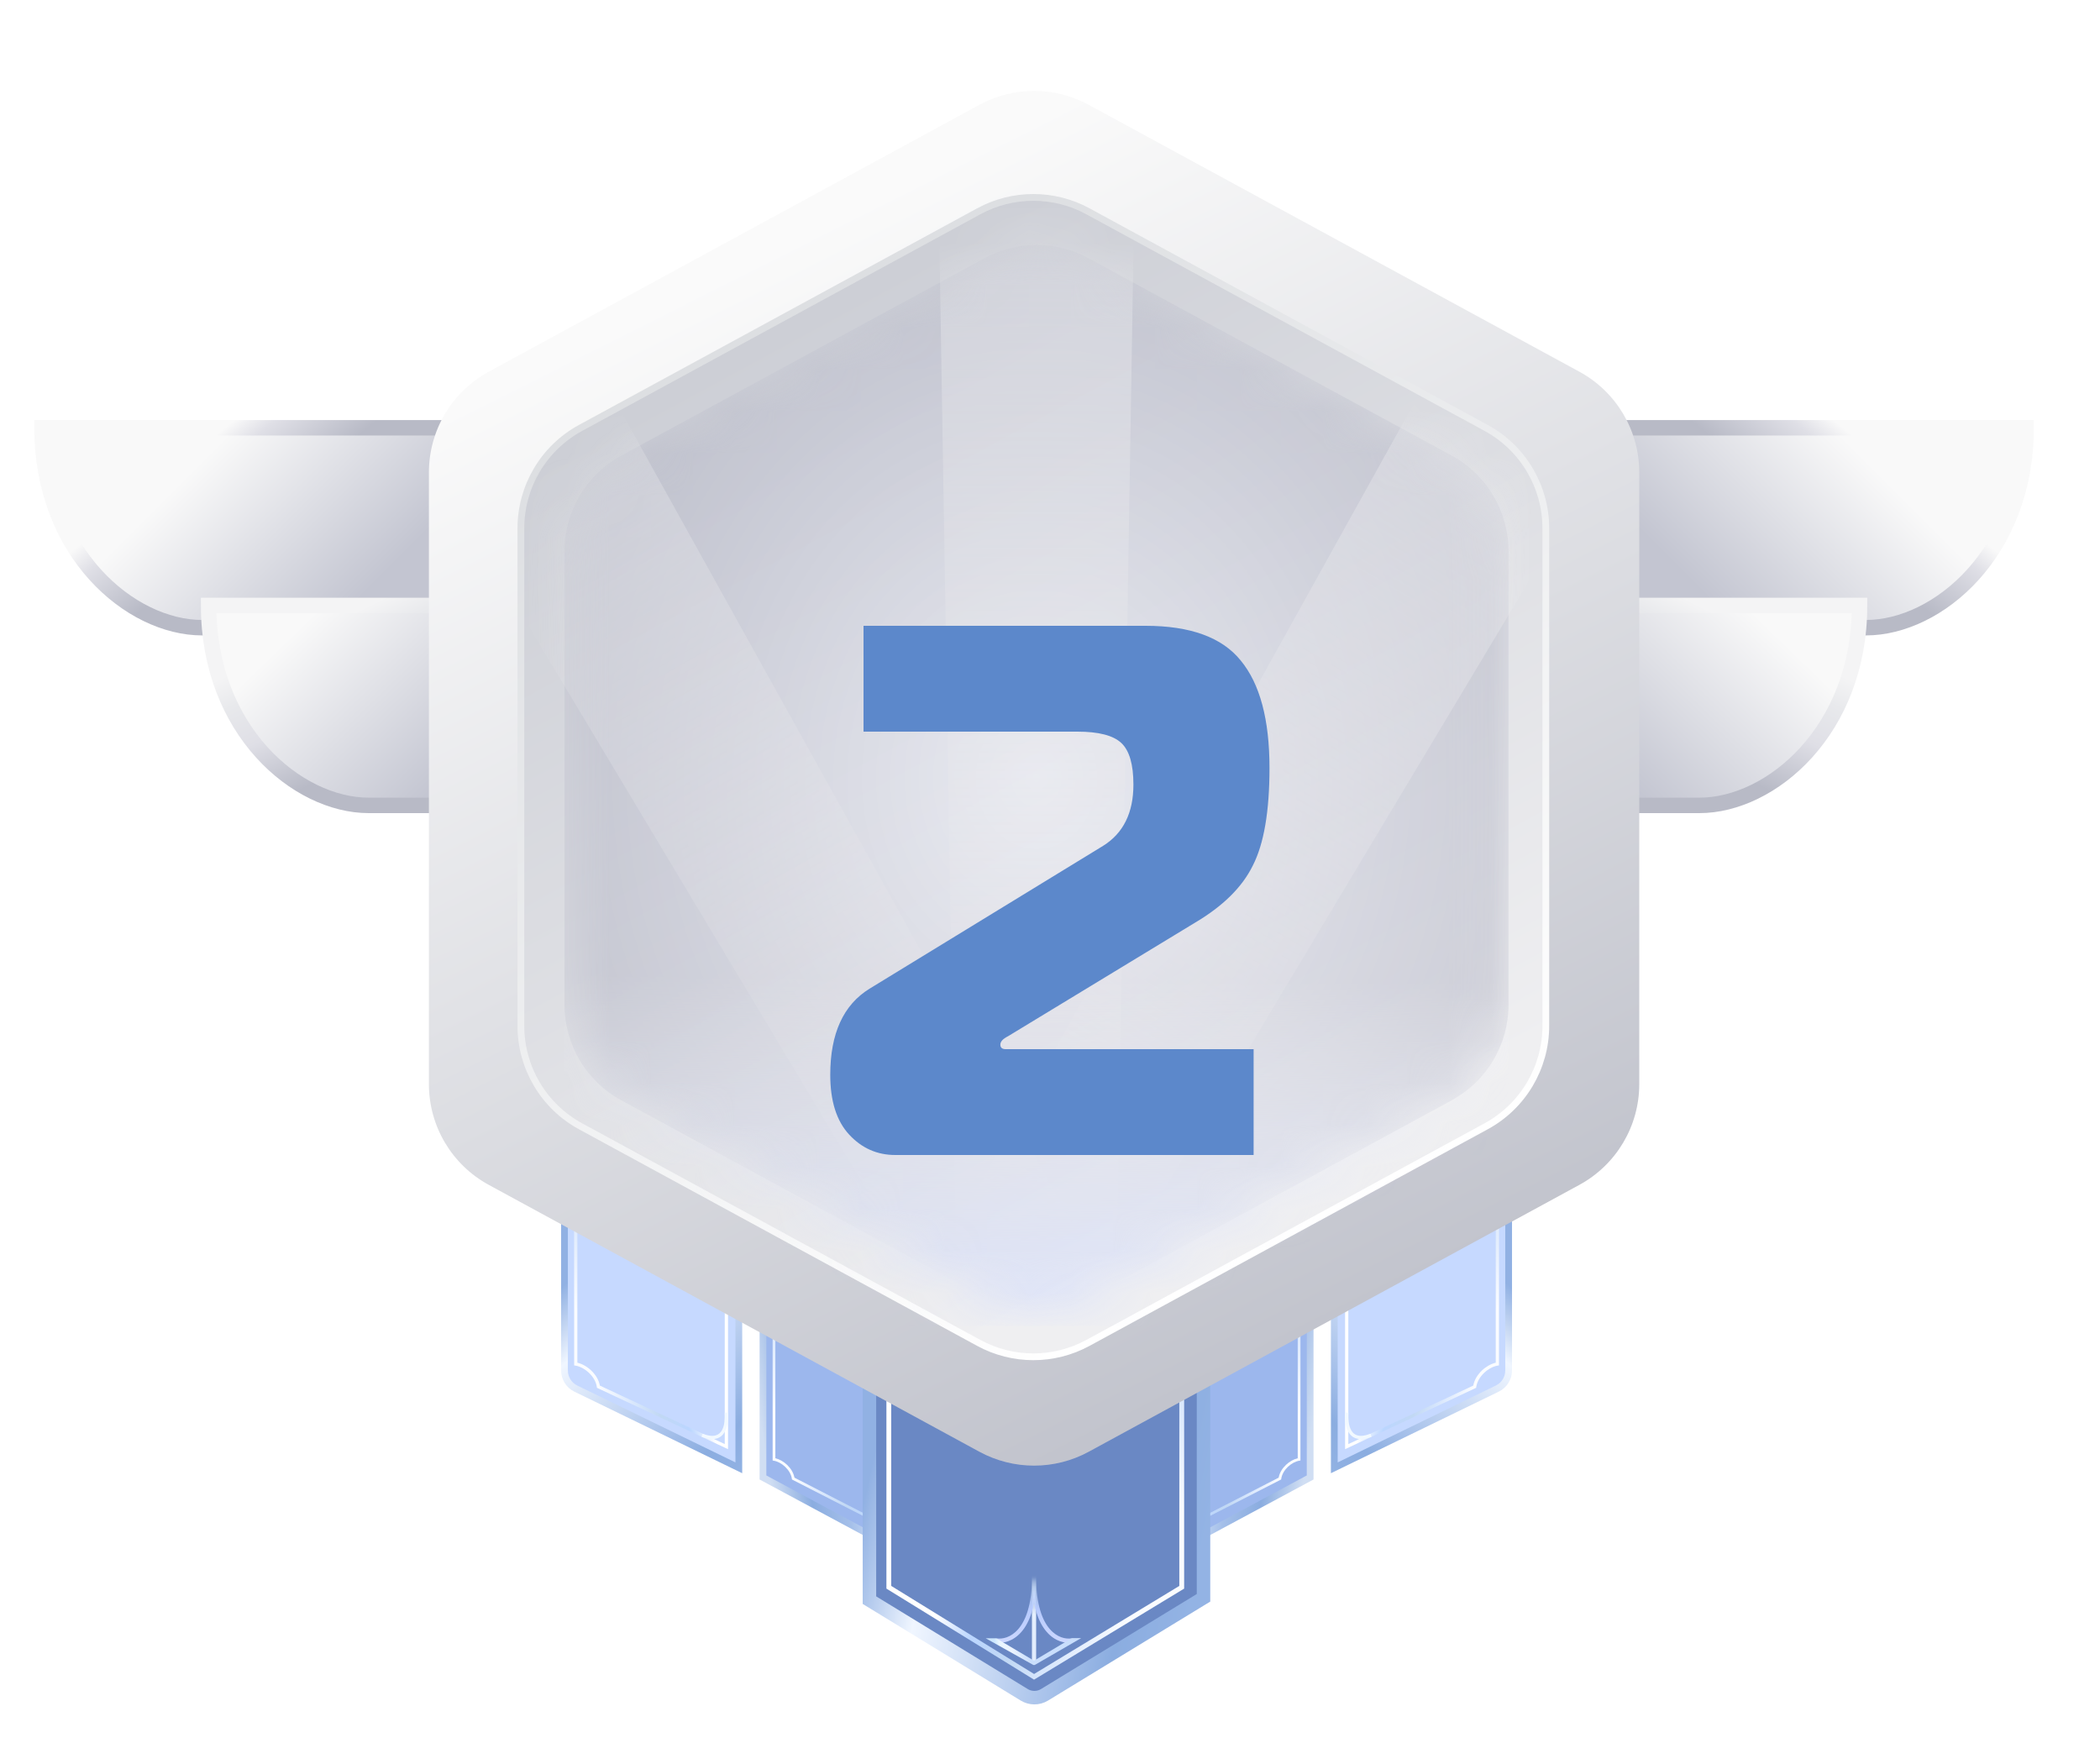 <svg width="50" height="42" viewBox="0 0 50 42" fill="none" xmlns="http://www.w3.org/2000/svg">
<path d="M12.239 14.945L12.239 10.185L1 10.185C1 13.16 3.103 14.945 4.812 14.945L12.239 14.945Z" fill="url(#paint0_linear_1033_5078)"/>
<path d="M12.239 14.945L12.239 10.185L1 10.185C1 13.16 3.103 14.945 4.812 14.945L12.239 14.945Z" stroke="url(#paint1_linear_1033_5078)" stroke-width="0.368"/>
<path d="M16.206 19.176L16.206 14.416L4.967 14.416C4.967 17.391 7.07 19.176 8.779 19.176L16.206 19.176Z" fill="url(#paint2_linear_1033_5078)"/>
<path d="M16.206 19.176L16.206 14.416L4.967 14.416C4.967 17.391 7.07 19.176 8.779 19.176L16.206 19.176Z" stroke="url(#paint3_linear_1033_5078)" stroke-width="0.368"/>
<path d="M37.002 14.945L37.002 10.185L48.241 10.185C48.241 13.16 46.138 14.945 44.429 14.945L37.002 14.945Z" fill="url(#paint4_linear_1033_5078)"/>
<path d="M37.002 14.945L37.002 10.185L48.241 10.185C48.241 13.16 46.138 14.945 44.429 14.945L37.002 14.945Z" stroke="url(#paint5_linear_1033_5078)" stroke-width="0.368"/>
<path d="M33.036 19.176L33.036 14.416L44.275 14.416C44.275 17.391 42.171 19.176 40.463 19.176L33.036 19.176Z" fill="url(#paint6_linear_1033_5078)"/>
<path d="M33.036 19.176L33.036 14.416L44.275 14.416C44.275 17.391 42.171 19.176 40.463 19.176L33.036 19.176Z" stroke="url(#paint7_linear_1033_5078)" stroke-width="0.368"/>
<g filter="url(#filter0_d_1033_5078)">
<path fill-rule="evenodd" clip-rule="evenodd" d="M18.166 24.938V35.178L21.503 36.971C21.61 37.029 21.739 36.952 21.739 36.83C21.739 33.033 21.742 28.71 21.742 24.938H18.166Z" fill="#9CB7ED"/>
<path fill-rule="evenodd" clip-rule="evenodd" d="M18.166 24.938V35.178L21.503 36.971C21.61 37.029 21.739 36.952 21.739 36.83C21.739 33.033 21.742 28.71 21.742 24.938H18.166Z" stroke="url(#paint8_linear_1033_5078)" stroke-width="0.161"/>
</g>
<path fill-rule="evenodd" clip-rule="evenodd" d="M18.461 34.72V30.701H18.396V34.774L18.423 34.779C18.514 34.794 18.614 34.847 18.696 34.926C18.778 35.004 18.839 35.104 18.854 35.209L18.856 35.226L21.5 36.58V32.042H21.435V36.477L18.916 35.182C18.894 35.065 18.826 34.959 18.741 34.878C18.659 34.8 18.559 34.743 18.461 34.72Z" fill="url(#paint9_linear_1033_5078)"/>
<path fill-rule="evenodd" clip-rule="evenodd" d="M21.432 36.237C21.502 36.118 21.506 35.949 21.501 35.84L21.436 35.843C21.441 35.952 21.435 36.103 21.375 36.204C21.346 36.253 21.306 36.289 21.247 36.304C21.187 36.319 21.104 36.313 20.99 36.269L20.966 36.329C21.087 36.377 21.185 36.387 21.262 36.367C21.341 36.347 21.396 36.298 21.432 36.237Z" fill="#E3EFFB"/>
<g filter="url(#filter1_d_1033_5078)">
<path fill-rule="evenodd" clip-rule="evenodd" d="M17.591 34.948V24.938H13.44V32.629C13.44 32.814 13.545 32.982 13.711 33.062L17.591 34.948Z" fill="#C6D9FF"/>
<path fill-rule="evenodd" clip-rule="evenodd" d="M17.591 34.948V24.938H13.44V32.629C13.44 32.814 13.545 32.982 13.711 33.062L17.591 34.948Z" stroke="url(#paint10_linear_1033_5078)" stroke-width="0.161"/>
</g>
<path fill-rule="evenodd" clip-rule="evenodd" d="M13.747 32.445V27.703H13.67V32.51L13.702 32.515C13.809 32.533 13.928 32.596 14.024 32.688C14.121 32.78 14.193 32.898 14.21 33.022L14.213 33.043L17.334 34.504V29.285H17.256V34.383L14.283 32.99C14.258 32.853 14.178 32.728 14.078 32.632C13.981 32.54 13.862 32.472 13.747 32.445Z" fill="url(#paint11_linear_1033_5078)"/>
<path fill-rule="evenodd" clip-rule="evenodd" d="M17.252 34.1C17.335 33.959 17.34 33.76 17.333 33.631L17.256 33.635C17.263 33.763 17.256 33.941 17.186 34.06C17.151 34.118 17.103 34.161 17.034 34.178C16.963 34.196 16.865 34.189 16.73 34.137L16.703 34.209C16.846 34.264 16.961 34.276 17.052 34.253C17.145 34.23 17.209 34.172 17.252 34.1Z" fill="#F2F9FF"/>
<g filter="url(#filter2_d_1033_5078)">
<path fill-rule="evenodd" clip-rule="evenodd" d="M31.194 24.938V35.178L27.857 36.971C27.75 37.029 27.621 36.952 27.621 36.83C27.621 33.033 27.617 28.71 27.617 24.938H31.194Z" fill="#9CB7ED"/>
<path fill-rule="evenodd" clip-rule="evenodd" d="M31.194 24.938V35.178L27.857 36.971C27.75 37.029 27.621 36.952 27.621 36.83C27.621 33.033 27.617 28.71 27.617 24.938H31.194Z" stroke="url(#paint12_linear_1033_5078)" stroke-width="0.161"/>
</g>
<path fill-rule="evenodd" clip-rule="evenodd" d="M30.898 34.72V30.701H30.963V34.774L30.936 34.779C30.846 34.794 30.745 34.847 30.663 34.926C30.581 35.004 30.521 35.104 30.506 35.209L30.503 35.226L27.859 36.58V32.042H27.924V36.477L30.444 35.182C30.465 35.065 30.533 34.959 30.618 34.878C30.7 34.8 30.801 34.743 30.898 34.72Z" fill="url(#paint13_linear_1033_5078)"/>
<path fill-rule="evenodd" clip-rule="evenodd" d="M27.928 36.237C27.858 36.118 27.854 35.949 27.859 35.84L27.924 35.843C27.919 35.952 27.925 36.103 27.984 36.204C28.013 36.253 28.054 36.289 28.113 36.304C28.173 36.319 28.256 36.313 28.37 36.269L28.394 36.329C28.273 36.377 28.175 36.387 28.097 36.367C28.018 36.347 27.964 36.298 27.928 36.237Z" fill="#E3EFFB"/>
<g filter="url(#filter3_d_1033_5078)">
<path fill-rule="evenodd" clip-rule="evenodd" d="M31.769 34.948V24.938H35.92V32.629C35.92 32.814 35.815 32.982 35.649 33.062L31.769 34.948Z" fill="#C6D9FF"/>
<path fill-rule="evenodd" clip-rule="evenodd" d="M31.769 34.948V24.938H35.92V32.629C35.92 32.814 35.815 32.982 35.649 33.062L31.769 34.948Z" stroke="url(#paint14_linear_1033_5078)" stroke-width="0.161"/>
</g>
<path fill-rule="evenodd" clip-rule="evenodd" d="M35.613 32.445V27.703H35.69V32.51L35.657 32.515C35.551 32.533 35.432 32.596 35.336 32.688C35.239 32.78 35.167 32.898 35.149 33.022L35.147 33.043L32.026 34.504V29.285H32.103V34.383L35.077 32.99C35.102 32.853 35.182 32.728 35.282 32.632C35.379 32.54 35.498 32.472 35.613 32.445Z" fill="url(#paint15_linear_1033_5078)"/>
<path fill-rule="evenodd" clip-rule="evenodd" d="M32.108 34.1C32.025 33.959 32.02 33.76 32.027 33.631L32.104 33.635C32.097 33.763 32.104 33.941 32.175 34.06C32.209 34.118 32.257 34.161 32.327 34.178C32.397 34.196 32.495 34.189 32.63 34.137L32.657 34.209C32.514 34.264 32.4 34.276 32.308 34.253C32.215 34.23 32.151 34.172 32.108 34.1Z" fill="#F2F9FF"/>
<g filter="url(#filter4_d_1033_5078)">
<path d="M20.701 21.941H28.655V38.043L24.869 40.353C24.721 40.443 24.535 40.443 24.387 40.353L20.701 38.099V21.941Z" fill="#6A88C4"/>
<path d="M20.701 21.941H28.655V38.043L24.869 40.353C24.721 40.443 24.535 40.443 24.387 40.353L20.701 38.099V21.941Z" stroke="url(#paint16_linear_1033_5078)" stroke-width="0.321"/>
</g>
<path fill-rule="evenodd" clip-rule="evenodd" d="M21.105 31.971H21.22V37.76L24.621 39.857L28.079 37.76V31.971H28.194V37.824L24.62 39.992L21.105 37.824V31.971Z" fill="url(#paint17_linear_1033_5078)"/>
<path fill-rule="evenodd" clip-rule="evenodd" d="M24.67 37.504V39.595H24.57V37.504H24.67Z" fill="url(#paint18_linear_1033_5078)"/>
<path fill-rule="evenodd" clip-rule="evenodd" d="M24.32 38.854C24.12 39.084 23.878 39.135 23.71 39.107L23.727 39.008C23.86 39.031 24.068 38.992 24.244 38.788C24.421 38.584 24.57 38.209 24.57 37.555H24.67C24.67 38.223 24.519 38.625 24.32 38.854Z" fill="url(#paint19_linear_1033_5078)"/>
<path fill-rule="evenodd" clip-rule="evenodd" d="M24.921 38.854C25.12 39.084 25.363 39.135 25.53 39.107L25.514 39.008C25.381 39.031 25.173 38.992 24.996 38.788C24.819 38.584 24.67 38.209 24.67 37.555H24.57C24.57 38.223 24.722 38.625 24.921 38.854Z" fill="url(#paint20_linear_1033_5078)"/>
<path fill-rule="evenodd" clip-rule="evenodd" d="M24.599 39.64L23.468 39.006L23.718 39.006L24.62 39.54L25.522 39.002H25.743L24.641 39.64C24.628 39.646 24.612 39.646 24.599 39.64Z" fill="url(#paint21_linear_1033_5078)"/>
<g filter="url(#filter5_d_1033_5078)">
<path d="M23.316 1.212L11.637 7.565C10.758 8.043 10.212 8.963 10.212 9.963L10.212 24.528C10.212 25.528 10.758 26.448 11.637 26.926L23.316 33.279C24.13 33.722 25.112 33.722 25.925 33.279L37.604 26.926C38.483 26.448 39.03 25.528 39.03 24.528L39.03 9.963C39.03 8.963 38.483 8.043 37.604 7.565L25.925 1.212C25.112 0.769 24.13 0.769 23.316 1.212Z" fill="url(#paint22_linear_1033_5078)"/>
<path d="M23.304 3.746L13.822 8.904C12.947 9.38 12.402 10.297 12.402 11.293L12.402 23.142C12.402 24.138 12.947 25.055 13.822 25.531L23.304 30.689C24.114 31.13 25.093 31.13 25.903 30.689L35.385 25.531C36.26 25.055 36.805 24.138 36.805 23.142L36.805 11.293C36.805 10.297 36.26 9.38 35.385 8.904L25.903 3.746C25.093 3.305 24.114 3.305 23.304 3.746Z" fill="url(#paint23_linear_1033_5078)"/>
<g filter="url(#filter6_f_1033_5078)">
<path d="M23.304 3.746L13.822 8.904C12.947 9.38 12.402 10.297 12.402 11.293L12.402 23.142C12.402 24.138 12.947 25.055 13.822 25.531L23.304 30.689C24.114 31.13 25.093 31.13 25.903 30.689L35.385 25.531C36.26 25.055 36.805 24.138 36.805 23.142L36.805 11.293C36.805 10.297 36.26 9.38 35.385 8.904L25.903 3.746C25.093 3.305 24.114 3.305 23.304 3.746Z" stroke="url(#paint24_linear_1033_5078)" stroke-width="0.161"/>
</g>
<g opacity="0.5">
<mask id="mask0_1033_5078" style="mask-type:alpha" maskUnits="userSpaceOnUse" x="13" y="4" width="23" height="26">
<path d="M23.443 4.861L14.791 9.563C13.958 10.016 13.44 10.888 13.44 11.836L13.44 22.639C13.44 23.587 13.958 24.459 14.791 24.912L23.443 29.614C24.213 30.033 25.143 30.033 25.914 29.614L34.566 24.912C35.399 24.459 35.917 23.587 35.917 22.639L35.917 11.836C35.917 10.888 35.399 10.016 34.566 9.563L25.914 4.861C25.143 4.442 24.213 4.442 23.443 4.861Z" fill="#A6D3DE"/>
</mask>
<g mask="url(#mask0_1033_5078)">
<path d="M23.443 4.861L14.791 9.563C13.958 10.016 13.44 10.888 13.44 11.836L13.44 22.639C13.44 23.587 13.958 24.459 14.791 24.912L23.443 29.614C24.213 30.033 25.143 30.033 25.914 29.614L34.566 24.912C35.399 24.459 35.917 23.587 35.917 22.639L35.917 11.836C35.917 10.888 35.399 10.016 34.566 9.563L25.914 4.861C25.143 4.442 24.213 4.442 23.443 4.861Z" fill="url(#paint25_radial_1033_5078)"/>
<path opacity="0.5" d="M22.799 30.802L22.353 3.674H27.004L26.557 30.802H22.799Z" fill="url(#paint26_linear_1033_5078)"/>
<path opacity="0.5" d="M22.74 30.56L8.789 7.289L12.816 4.964L25.994 28.681L22.74 30.56Z" fill="url(#paint27_linear_1033_5078)"/>
<path opacity="0.5" d="M22.352 28.682L35.53 4.965L39.557 7.29L25.606 30.561L22.352 28.682Z" fill="url(#paint28_linear_1033_5078)"/>
<rect x="13.439" y="15.688" width="22.478" height="14.598" fill="url(#paint29_linear_1033_5078)"/>
<g filter="url(#filter7_i_1033_5078)">
<path d="M23.443 4.861L14.791 9.563C13.958 10.016 13.44 10.888 13.44 11.836L13.44 22.639C13.44 23.587 13.958 24.459 14.791 24.912L23.443 29.614C24.213 30.033 25.143 30.033 25.914 29.614L34.566 24.912C35.399 24.459 35.917 23.587 35.917 22.639L35.917 11.836C35.917 10.888 35.399 10.016 34.566 9.563L25.914 4.861C25.143 4.442 24.213 4.442 23.443 4.861Z" fill="#6052B4" fill-opacity="0.01"/>
</g>
</g>
</g>
</g>
<g filter="url(#filter8_i_1033_5078)">
<path d="M29.848 23.5H21.316C20.884 23.5 20.518 23.338 20.218 23.014C19.918 22.69 19.768 22.216 19.768 21.592C19.768 20.608 20.08 19.924 20.704 19.54L26.266 16.138C26.746 15.838 26.986 15.352 26.986 14.68C26.986 14.2 26.89 13.87 26.698 13.69C26.506 13.51 26.158 13.42 25.654 13.42H20.56V10.9H27.274C28.342 10.9 29.098 11.176 29.542 11.728C29.998 12.28 30.226 13.132 30.226 14.284C30.226 15.316 30.094 16.09 29.83 16.606C29.578 17.122 29.116 17.578 28.444 17.974L23.998 20.674C23.878 20.734 23.818 20.8 23.818 20.872C23.818 20.944 23.86 20.98 23.944 20.98H29.848V23.5Z" fill="#5C88CB"/>
</g>
<defs>
<filter id="filter0_d_1033_5078" x="16.801" y="23.573" width="6.306" height="14.783" filterUnits="userSpaceOnUse" color-interpolation-filters="sRGB">
<feFlood flood-opacity="0" result="BackgroundImageFix"/>
<feColorMatrix in="SourceAlpha" type="matrix" values="0 0 0 0 0 0 0 0 0 0 0 0 0 0 0 0 0 0 127 0" result="hardAlpha"/>
<feOffset/>
<feGaussianBlur stdDeviation="0.642"/>
<feColorMatrix type="matrix" values="0 0 0 0 0.289 0 0 0 0 0.357 0 0 0 0 0.533 0 0 0 0.74 0"/>
<feBlend mode="normal" in2="BackgroundImageFix" result="effect1_dropShadow_1033_5078"/>
<feBlend mode="normal" in="SourceGraphic" in2="effect1_dropShadow_1033_5078" result="shape"/>
</filter>
<filter id="filter1_d_1033_5078" x="12.075" y="23.573" width="6.881" height="12.788" filterUnits="userSpaceOnUse" color-interpolation-filters="sRGB">
<feFlood flood-opacity="0" result="BackgroundImageFix"/>
<feColorMatrix in="SourceAlpha" type="matrix" values="0 0 0 0 0 0 0 0 0 0 0 0 0 0 0 0 0 0 127 0" result="hardAlpha"/>
<feOffset/>
<feGaussianBlur stdDeviation="0.642"/>
<feColorMatrix type="matrix" values="0 0 0 0 0.289 0 0 0 0 0.357 0 0 0 0 0.533 0 0 0 0.74 0"/>
<feBlend mode="normal" in2="BackgroundImageFix" result="effect1_dropShadow_1033_5078"/>
<feBlend mode="normal" in="SourceGraphic" in2="effect1_dropShadow_1033_5078" result="shape"/>
</filter>
<filter id="filter2_d_1033_5078" x="26.253" y="23.573" width="6.306" height="14.783" filterUnits="userSpaceOnUse" color-interpolation-filters="sRGB">
<feFlood flood-opacity="0" result="BackgroundImageFix"/>
<feColorMatrix in="SourceAlpha" type="matrix" values="0 0 0 0 0 0 0 0 0 0 0 0 0 0 0 0 0 0 127 0" result="hardAlpha"/>
<feOffset/>
<feGaussianBlur stdDeviation="0.642"/>
<feColorMatrix type="matrix" values="0 0 0 0 0.289 0 0 0 0 0.357 0 0 0 0 0.533 0 0 0 0.74 0"/>
<feBlend mode="normal" in2="BackgroundImageFix" result="effect1_dropShadow_1033_5078"/>
<feBlend mode="normal" in="SourceGraphic" in2="effect1_dropShadow_1033_5078" result="shape"/>
</filter>
<filter id="filter3_d_1033_5078" x="30.404" y="23.573" width="6.881" height="12.788" filterUnits="userSpaceOnUse" color-interpolation-filters="sRGB">
<feFlood flood-opacity="0" result="BackgroundImageFix"/>
<feColorMatrix in="SourceAlpha" type="matrix" values="0 0 0 0 0 0 0 0 0 0 0 0 0 0 0 0 0 0 127 0" result="hardAlpha"/>
<feOffset/>
<feGaussianBlur stdDeviation="0.642"/>
<feColorMatrix type="matrix" values="0 0 0 0 0.289 0 0 0 0 0.357 0 0 0 0 0.533 0 0 0 0.74 0"/>
<feBlend mode="normal" in2="BackgroundImageFix" result="effect1_dropShadow_1033_5078"/>
<feBlend mode="normal" in="SourceGraphic" in2="effect1_dropShadow_1033_5078" result="shape"/>
</filter>
<filter id="filter4_d_1033_5078" x="19.256" y="20.497" width="10.844" height="21.369" filterUnits="userSpaceOnUse" color-interpolation-filters="sRGB">
<feFlood flood-opacity="0" result="BackgroundImageFix"/>
<feColorMatrix in="SourceAlpha" type="matrix" values="0 0 0 0 0 0 0 0 0 0 0 0 0 0 0 0 0 0 127 0" result="hardAlpha"/>
<feOffset/>
<feGaussianBlur stdDeviation="0.642"/>
<feColorMatrix type="matrix" values="0 0 0 0 0.289 0 0 0 0 0.357 0 0 0 0 0.533 0 0 0 0.8 0"/>
<feBlend mode="normal" in2="BackgroundImageFix" result="effect1_dropShadow_1033_5078"/>
<feBlend mode="normal" in="SourceGraphic" in2="effect1_dropShadow_1033_5078" result="shape"/>
</filter>
<filter id="filter5_d_1033_5078" x="9.248" y="0.88" width="30.745" height="34.979" filterUnits="userSpaceOnUse" color-interpolation-filters="sRGB">
<feFlood flood-opacity="0" result="BackgroundImageFix"/>
<feColorMatrix in="SourceAlpha" type="matrix" values="0 0 0 0 0 0 0 0 0 0 0 0 0 0 0 0 0 0 127 0" result="hardAlpha"/>
<feOffset dy="1.285"/>
<feGaussianBlur stdDeviation="0.482"/>
<feColorMatrix type="matrix" values="0 0 0 0 0.141 0 0 0 0 0.19 0 0 0 0 0.317 0 0 0 0.51 0"/>
<feBlend mode="normal" in2="BackgroundImageFix" result="effect1_dropShadow_1033_5078"/>
<feBlend mode="normal" in="SourceGraphic" in2="effect1_dropShadow_1033_5078" result="shape"/>
</filter>
<filter id="filter6_f_1033_5078" x="12.273" y="3.287" width="24.66" height="27.861" filterUnits="userSpaceOnUse" color-interpolation-filters="sRGB">
<feFlood flood-opacity="0" result="BackgroundImageFix"/>
<feBlend mode="normal" in="SourceGraphic" in2="BackgroundImageFix" result="shape"/>
<feGaussianBlur stdDeviation="0.024" result="effect1_foregroundBlur_1033_5078"/>
</filter>
<filter id="filter7_i_1033_5078" x="13.44" y="4.547" width="22.478" height="25.382" filterUnits="userSpaceOnUse" color-interpolation-filters="sRGB">
<feFlood flood-opacity="0" result="BackgroundImageFix"/>
<feBlend mode="normal" in="SourceGraphic" in2="BackgroundImageFix" result="shape"/>
<feColorMatrix in="SourceAlpha" type="matrix" values="0 0 0 0 0 0 0 0 0 0 0 0 0 0 0 0 0 0 127 0" result="hardAlpha"/>
<feOffset/>
<feGaussianBlur stdDeviation="1.08"/>
<feComposite in2="hardAlpha" operator="arithmetic" k2="-1" k3="1"/>
<feColorMatrix type="matrix" values="0 0 0 0 0.297 0 0 0 0 0.33 0 0 0 0 0.446 0 0 0 1 0"/>
<feBlend mode="normal" in2="shape" result="effect1_innerShadow_1033_5078"/>
</filter>
<filter id="filter8_i_1033_5078" x="19.768" y="10.9" width="10.458" height="16.6" filterUnits="userSpaceOnUse" color-interpolation-filters="sRGB">
<feFlood flood-opacity="0" result="BackgroundImageFix"/>
<feBlend mode="normal" in="SourceGraphic" in2="BackgroundImageFix" result="shape"/>
<feColorMatrix in="SourceAlpha" type="matrix" values="0 0 0 0 0 0 0 0 0 0 0 0 0 0 0 0 0 0 127 0" result="hardAlpha"/>
<feOffset dy="4"/>
<feGaussianBlur stdDeviation="2"/>
<feComposite in2="hardAlpha" operator="arithmetic" k2="-1" k3="1"/>
<feColorMatrix type="matrix" values="0 0 0 0 0 0 0 0 0 0 0 0 0 0 0 0 0 0 0.25 0"/>
<feBlend mode="normal" in2="shape" result="effect1_innerShadow_1033_5078"/>
</filter>
<linearGradient id="paint0_linear_1033_5078" x1="7.876" y1="14.945" x2="3.843" y2="10.912" gradientUnits="userSpaceOnUse">
<stop stop-color="#C3C5D1"/>
<stop offset="0.875" stop-color="#F9F9F9"/>
</linearGradient>
<linearGradient id="paint1_linear_1033_5078" x1="1.661" y1="10.185" x2="5.496" y2="14.945" gradientUnits="userSpaceOnUse">
<stop stop-color="#F9F9F9"/>
<stop offset="0.379" stop-color="#F9F9F9"/>
<stop offset="0.481" stop-color="#DFDFE6"/>
<stop offset="0.729" stop-color="#B8BAC6"/>
</linearGradient>
<linearGradient id="paint2_linear_1033_5078" x1="10.652" y1="18.581" x2="6.62" y2="14.416" gradientUnits="userSpaceOnUse">
<stop stop-color="#C3C5D1"/>
<stop offset="0.875" stop-color="#F9F9F9"/>
</linearGradient>
<linearGradient id="paint3_linear_1033_5078" x1="5.562" y1="14.416" x2="7.611" y2="18.581" gradientUnits="userSpaceOnUse">
<stop stop-color="#F4F4F5"/>
<stop offset="0.306" stop-color="#F4F4F5"/>
<stop offset="0.462" stop-color="#E8E9EC"/>
<stop offset="0.682" stop-color="#DFDFE6"/>
<stop offset="1" stop-color="#B8BAC6"/>
</linearGradient>
<linearGradient id="paint4_linear_1033_5078" x1="41.366" y1="14.945" x2="45.398" y2="10.912" gradientUnits="userSpaceOnUse">
<stop stop-color="#C3C5D1"/>
<stop offset="0.875" stop-color="#F9F9F9"/>
</linearGradient>
<linearGradient id="paint5_linear_1033_5078" x1="47.58" y1="10.185" x2="43.746" y2="14.945" gradientUnits="userSpaceOnUse">
<stop stop-color="#F9F9F9"/>
<stop offset="0.379" stop-color="#F9F9F9"/>
<stop offset="0.481" stop-color="#DFDFE6"/>
<stop offset="0.729" stop-color="#B8BAC6"/>
</linearGradient>
<linearGradient id="paint6_linear_1033_5078" x1="38.589" y1="18.581" x2="42.622" y2="14.416" gradientUnits="userSpaceOnUse">
<stop stop-color="#C3C5D1"/>
<stop offset="0.875" stop-color="#F9F9F9"/>
</linearGradient>
<linearGradient id="paint7_linear_1033_5078" x1="43.68" y1="14.416" x2="41.63" y2="18.581" gradientUnits="userSpaceOnUse">
<stop stop-color="#F4F4F5"/>
<stop offset="0.306" stop-color="#F4F4F5"/>
<stop offset="0.462" stop-color="#E8E9EC"/>
<stop offset="0.682" stop-color="#DFDFE6"/>
<stop offset="1" stop-color="#B8BAC6"/>
</linearGradient>
<linearGradient id="paint8_linear_1033_5078" x1="21.742" y1="33.126" x2="17.973" y2="33.709" gradientUnits="userSpaceOnUse">
<stop stop-color="#91B1E3"/>
<stop offset="0.209" stop-color="#F0F6FF"/>
<stop offset="0.515" stop-color="#A4BFE9"/>
<stop offset="0.728" stop-color="#8BADE0"/>
<stop offset="0.972" stop-color="#D0DEF3"/>
</linearGradient>
<linearGradient id="paint9_linear_1033_5078" x1="18.543" y1="34.023" x2="20.411" y2="33.466" gradientUnits="userSpaceOnUse">
<stop stop-color="#FAFCFF"/>
<stop offset="0.31" stop-color="#D7E6FC"/>
<stop offset="0.524" stop-color="#C1D8F4"/>
<stop offset="0.772" stop-color="#BBD6FF"/>
<stop offset="1" stop-color="white"/>
</linearGradient>
<linearGradient id="paint10_linear_1033_5078" x1="13.324" y1="30.701" x2="17.775" y2="35.688" gradientUnits="userSpaceOnUse">
<stop stop-color="#91B1E3"/>
<stop offset="0.209" stop-color="#F0F6FF"/>
<stop offset="0.648" stop-color="#A4BFE9"/>
<stop offset="0.78" stop-color="#8BADE0"/>
<stop offset="0.972" stop-color="#93B3E4"/>
</linearGradient>
<linearGradient id="paint11_linear_1033_5078" x1="13.843" y1="31.622" x2="16.048" y2="30.965" gradientUnits="userSpaceOnUse">
<stop stop-color="#FAFCFF"/>
<stop offset="0.31" stop-color="#D7E6FC"/>
<stop offset="0.524" stop-color="#C1D8F4"/>
<stop offset="0.772" stop-color="#BBD6FF"/>
<stop offset="1" stop-color="white"/>
</linearGradient>
<linearGradient id="paint12_linear_1033_5078" x1="27.617" y1="33.126" x2="31.387" y2="33.709" gradientUnits="userSpaceOnUse">
<stop stop-color="#91B1E3"/>
<stop offset="0.209" stop-color="#F0F6FF"/>
<stop offset="0.515" stop-color="#A4BFE9"/>
<stop offset="0.728" stop-color="#8BADE0"/>
<stop offset="0.972" stop-color="#D0DEF3"/>
</linearGradient>
<linearGradient id="paint13_linear_1033_5078" x1="30.817" y1="34.023" x2="28.949" y2="33.466" gradientUnits="userSpaceOnUse">
<stop stop-color="#FAFCFF"/>
<stop offset="0.31" stop-color="#D7E6FC"/>
<stop offset="0.524" stop-color="#C1D8F4"/>
<stop offset="0.772" stop-color="#BBD6FF"/>
<stop offset="1" stop-color="white"/>
</linearGradient>
<linearGradient id="paint14_linear_1033_5078" x1="36.036" y1="30.701" x2="31.585" y2="35.688" gradientUnits="userSpaceOnUse">
<stop stop-color="#91B1E3"/>
<stop offset="0.209" stop-color="#F0F6FF"/>
<stop offset="0.648" stop-color="#A4BFE9"/>
<stop offset="0.78" stop-color="#8BADE0"/>
<stop offset="0.972" stop-color="#93B3E4"/>
</linearGradient>
<linearGradient id="paint15_linear_1033_5078" x1="35.517" y1="31.622" x2="33.312" y2="30.965" gradientUnits="userSpaceOnUse">
<stop stop-color="#FAFCFF"/>
<stop offset="0.31" stop-color="#D7E6FC"/>
<stop offset="0.524" stop-color="#C1D8F4"/>
<stop offset="0.772" stop-color="#BBD6FF"/>
<stop offset="1" stop-color="white"/>
</linearGradient>
<linearGradient id="paint16_linear_1033_5078" x1="20.701" y1="35.14" x2="28.91" y2="36.893" gradientUnits="userSpaceOnUse">
<stop stop-color="#91B1E3"/>
<stop offset="0.209" stop-color="#F0F6FF"/>
<stop offset="0.648" stop-color="#A4BFE9"/>
<stop offset="0.78" stop-color="#8BADE0"/>
<stop offset="0.972" stop-color="#93B3E4"/>
</linearGradient>
<linearGradient id="paint17_linear_1033_5078" x1="27.86" y1="36.593" x2="24.111" y2="34.76" gradientUnits="userSpaceOnUse">
<stop stop-color="#FAFCFF"/>
<stop offset="0.31" stop-color="#D7E6FC"/>
<stop offset="0.524" stop-color="#C1D8F4"/>
<stop offset="0.772" stop-color="#BBD6FF"/>
<stop offset="1" stop-color="white"/>
</linearGradient>
<linearGradient id="paint18_linear_1033_5078" x1="24.62" y1="37.504" x2="24.62" y2="39.458" gradientUnits="userSpaceOnUse">
<stop stop-color="#6A88C3"/>
<stop offset="0.479" stop-color="#E4EFFD"/>
<stop offset="1" stop-color="#E1ECFD"/>
</linearGradient>
<linearGradient id="paint19_linear_1033_5078" x1="24.19" y1="37.555" x2="24.19" y2="39.114" gradientUnits="userSpaceOnUse">
<stop stop-color="#E2F5FF" stop-opacity="0"/>
<stop offset="0.479" stop-color="#B6CAFE"/>
<stop offset="1" stop-color="#CCD7FF"/>
</linearGradient>
<linearGradient id="paint20_linear_1033_5078" x1="25.05" y1="37.555" x2="25.05" y2="39.114" gradientUnits="userSpaceOnUse">
<stop stop-color="#E2F5FF" stop-opacity="0"/>
<stop offset="0.479" stop-color="#B6CAFE"/>
<stop offset="1" stop-color="#CCD7FF"/>
</linearGradient>
<linearGradient id="paint21_linear_1033_5078" x1="24.499" y1="39.222" x2="23.199" y2="39.376" gradientUnits="userSpaceOnUse">
<stop stop-color="#C9DEFC"/>
<stop offset="0.31" stop-color="#ECF4FF"/>
<stop offset="0.524" stop-color="#EAF6FF"/>
<stop offset="0.614" stop-color="#CCE7FF"/>
<stop offset="1" stop-color="#CEE4F9"/>
</linearGradient>
<linearGradient id="paint22_linear_1033_5078" x1="18.569" y1="4.536" x2="31.537" y2="30.3" gradientUnits="userSpaceOnUse">
<stop stop-color="#FAFAFA"/>
<stop offset="1" stop-color="#C2C4CD"/>
</linearGradient>
<linearGradient id="paint23_linear_1033_5078" x1="18.454" y1="6.67" x2="29.635" y2="27.304" gradientUnits="userSpaceOnUse">
<stop stop-color="#CDCFD6"/>
<stop offset="1" stop-color="#EFEFF1"/>
</linearGradient>
<linearGradient id="paint24_linear_1033_5078" x1="19.664" y1="5.921" x2="31.71" y2="27.592" gradientUnits="userSpaceOnUse">
<stop stop-color="#DDDFE2"/>
<stop offset="1" stop-color="white"/>
</linearGradient>
<radialGradient id="paint25_radial_1033_5078" cx="0" cy="0" r="1" gradientUnits="userSpaceOnUse" gradientTransform="translate(24.678 17.238) rotate(90) scale(13.048 11.239)">
<stop stop-color="#F5F7FF"/>
<stop offset="1" stop-color="#B3B5C5"/>
</radialGradient>
<linearGradient id="paint26_linear_1033_5078" x1="24.678" y1="3.674" x2="24.678" y2="30.802" gradientUnits="userSpaceOnUse">
<stop stop-color="white"/>
<stop offset="1" stop-color="#F2EDED" stop-opacity="0"/>
</linearGradient>
<linearGradient id="paint27_linear_1033_5078" x1="10.803" y1="6.126" x2="24.367" y2="29.62" gradientUnits="userSpaceOnUse">
<stop stop-color="white"/>
<stop offset="1" stop-color="#F2EDED" stop-opacity="0"/>
</linearGradient>
<linearGradient id="paint28_linear_1033_5078" x1="37.544" y1="6.128" x2="23.979" y2="29.622" gradientUnits="userSpaceOnUse">
<stop stop-color="white"/>
<stop offset="1" stop-color="#F2EDED" stop-opacity="0"/>
</linearGradient>
<linearGradient id="paint29_linear_1033_5078" x1="24.678" y1="22.017" x2="24.61" y2="29.381" gradientUnits="userSpaceOnUse">
<stop stop-color="white" stop-opacity="0"/>
<stop offset="1" stop-color="#D0DBFF"/>
</linearGradient>
</defs>
</svg>
